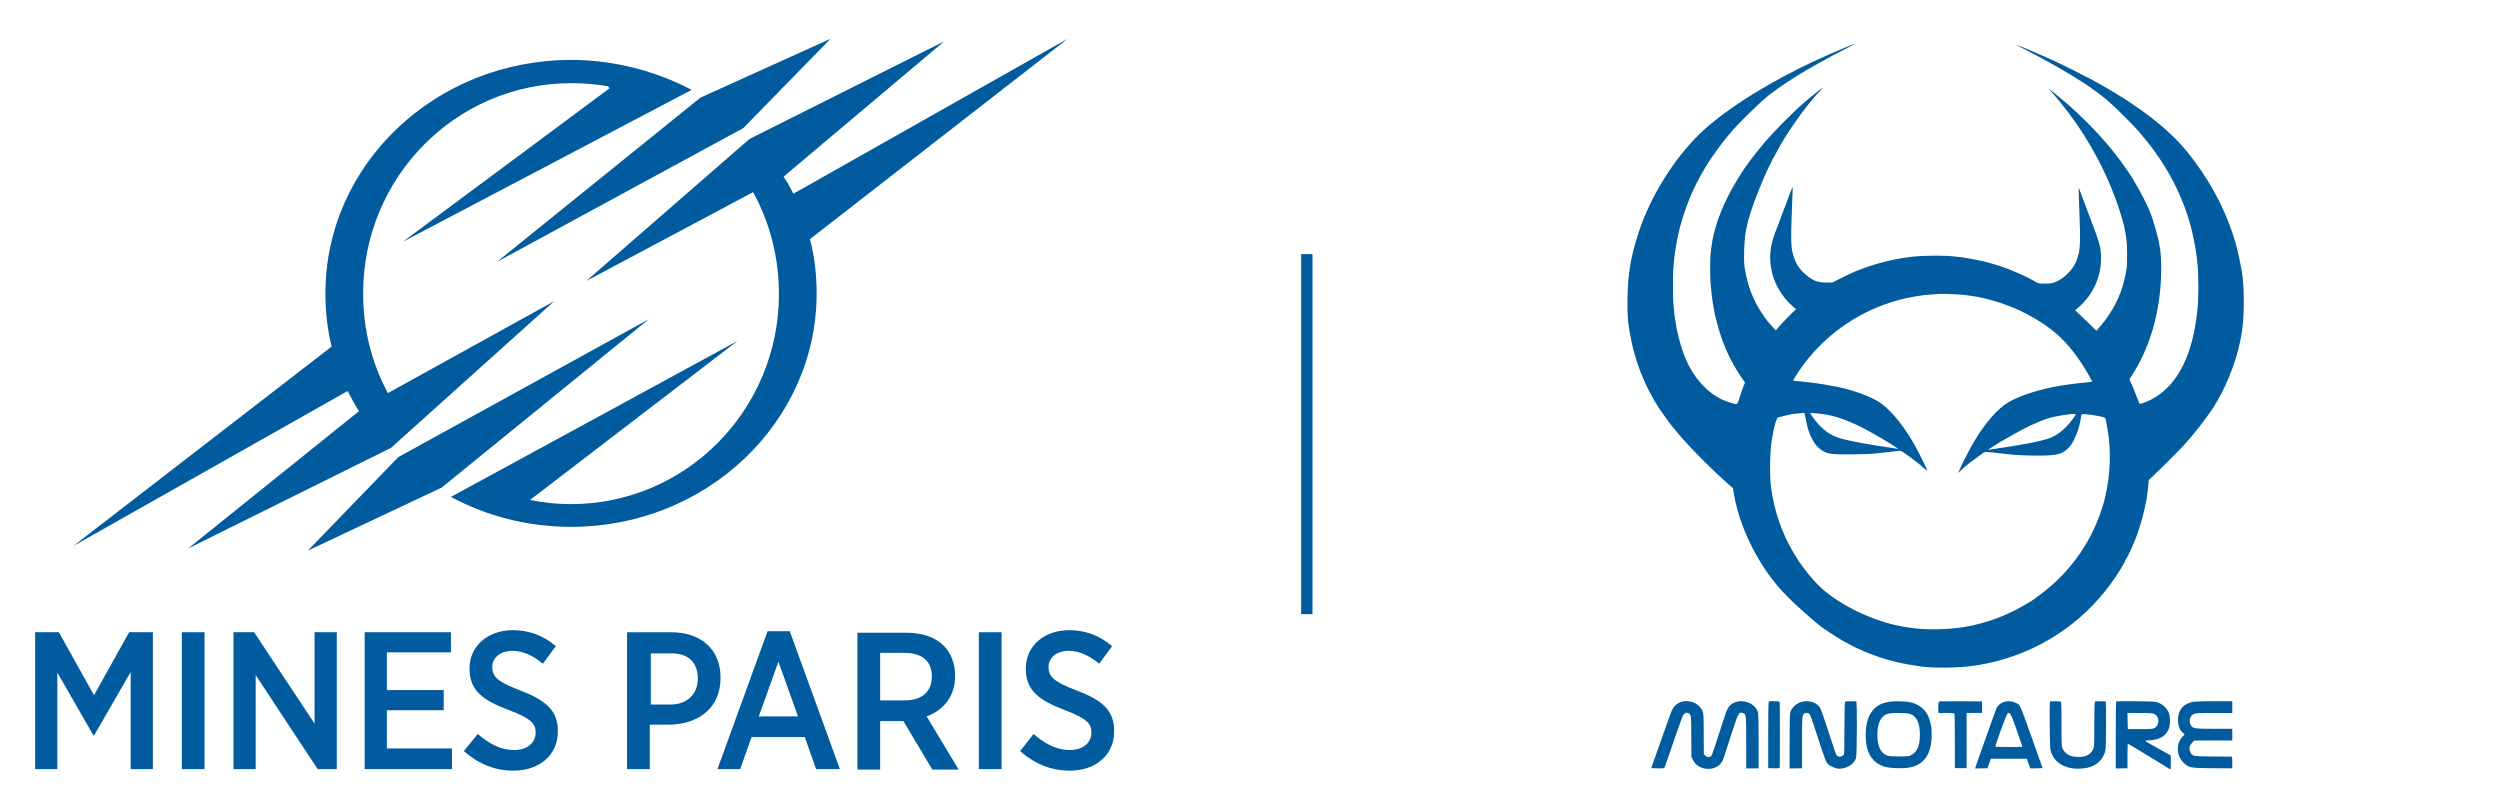 <?xml version="1.0" encoding="UTF-8" standalone="no"?>
<!-- Generator: Adobe Illustrator 27.9.0, SVG Export Plug-In . SVG Version: 6.00 Build 0)  -->

<svg
   version="1.1"
   id="Calque_1"
   x="0px"
   y="0px"
   viewBox="0 0 484 156"
   style="enable-background:new 0 0 484 156;"
   xml:space="preserve"
   sodipodi:docname="logo-mines-mino.svg"
   inkscape:version="1.3 (0e150ed, 2023-07-21)"
   xmlns:inkscape="http://www.inkscape.org/namespaces/inkscape"
   xmlns:sodipodi="http://sodipodi.sourceforge.net/DTD/sodipodi-0.dtd"
   xmlns="http://www.w3.org/2000/svg"
   xmlns:svg="http://www.w3.org/2000/svg"><defs
   id="defs18" /><sodipodi:namedview
   id="namedview18"
   pagecolor="#ffffff"
   bordercolor="#000000"
   borderopacity="0.25"
   inkscape:showpageshadow="2"
   inkscape:pageopacity="0.0"
   inkscape:pagecheckerboard="0"
   inkscape:deskcolor="#d1d1d1"
   inkscape:zoom="0.52941536"
   inkscape:cx="224.77625"
   inkscape:cy="-329.60887"
   inkscape:window-width="1680"
   inkscape:window-height="934"
   inkscape:window-x="0"
   inkscape:window-y="25"
   inkscape:window-maximized="1"
   inkscape:current-layer="Calque_1" />&#10;<style
   type="text/css"
   id="style1">&#10;	.st0{fill:#005B9F;}&#10;</style>&#10;<g
   id="g3">&#10;	<g
   id="g1">&#10;		<path
   class="st0"
   d="M158.1,56.8c0-3.6-0.4-7.2-1.3-10.5l49.9-38.8l-53.1,30c-0.6-1.2-1.2-2.3-1.9-3.3l31.1-26.2l-37.7,18.9    l-31.6,27.5l32.3-17.2c3.2,5.8,5,12.6,5,19.7c0,22.5-18,40.7-40.3,40.7c-2.7,0-5.4-0.3-7.9-0.8L142.8,66L87.3,96.2    c6.9,3.7,14.8,5.8,23.3,5.8C136.8,102,158.1,81.7,158.1,56.8"
   id="path1" />&#10;	</g>&#10;	<g
   id="g2">&#10;		<path
   class="st0"
   d="M67.3,75.7c0.7,1.3,1.4,2.7,2.2,3.9l-33.1,26.6l39.3-19.5l31.6-28.4L75.1,76.1c-3.1-5.7-4.8-12.3-4.8-19.3    c0-22.5,18-40.7,40.3-40.7c2.4,0,4.8,0.2,7.1,0.6l0.3,0.4L78,46.8l55.9-29.4c-6.8-3.6-15-5.8-23.3-5.8C84.3,11.6,63,31.8,63,56.8    c0,3.6,0.4,7,1.2,10.3l-50,38.6L67.3,75.7z"
   id="path2" />&#10;	</g>&#10;</g>&#10;<polygon
   class="st0"
   points="85.5,94.4 125.6,61.8 77.1,88.5 59.6,106.6 "
   id="polygon3" />&#10;<polygon
   class="st0"
   points="143.9,24.8 160.8,7.5 135.6,18.9 96.2,50.7 "
   id="polygon4" />&#10;<polygon
   class="st0"
   points="18.2,134.6 11.4,122.4 6.8,122.4 6.8,148.9 11.1,148.9 11.1,130.2 18.1,142.4 18.2,142.4 25.3,130.1   25.3,148.9 29.6,148.9 29.6,122.4 25,122.4 "
   id="polygon5" />&#10;<rect
   x="35.2"
   y="122.4"
   class="st0"
   width="4.4"
   height="26.5"
   id="rect5" />&#10;<polygon
   class="st0"
   points="60.9,140.1 49.2,122.4 45.2,122.4 45.2,148.9 49.5,148.9 49.5,130.7 61.5,148.9 65.2,148.9 65.2,122.4   60.9,122.4 "
   id="polygon6" />&#10;<polygon
   class="st0"
   points="74.9,137.5 85.9,137.5 85.9,133.6 74.9,133.6 74.9,126.3 87.3,126.3 87.3,122.4 70.6,122.4 70.6,148.9   87.5,148.9 87.5,144.9 74.9,144.9 "
   id="polygon7" />&#10;<g
   id="g9">&#10;	<g
   id="g7">&#10;		<path
   class="st0"
   d="M100.8,133.7c-4.5-1.7-5.5-2.7-5.5-4.6v0c0-1.7,1.5-3.1,3.9-3.1c2.1,0,4.1,1,5.9,2.5l2.5-3.4    c-2.4-2.1-5.3-3.1-8.3-3.1c-4.9,0-8.4,3.1-8.4,7.4v0.1c0,4.2,2.6,6.1,7.7,8c4.2,1.6,5.1,2.6,5.1,4.3v0c0,2-1.6,3.4-4.2,3.4    c-2.8,0-5-1.4-7-3.1l-2.7,3.3c2.9,2.6,6.2,3.8,9.6,3.8c5,0,8.6-3,8.6-7.6v-0.1C108,137.6,105.7,135.6,100.8,133.7"
   id="path7" />&#10;	</g>&#10;	<g
   id="g8">&#10;		<path
   class="st0"
   d="M135.1,131.4c0,2.9-2,5-5.3,5h-3.8v-9.9h3.8C133.1,126.4,135.1,128.1,135.1,131.4L135.1,131.4z M139.5,131.2    c0-5.5-3.8-8.8-9.6-8.8h-8.5v26.5h4.4v-8.6h3.8C135.2,140.2,139.5,137.1,139.5,131.2L139.5,131.2L139.5,131.2z"
   id="path8" />&#10;	</g>&#10;</g>&#10;<path
   class="st0"
   d="M146.9,138.7l3.8-10.6l3.8,10.6H146.9z M148.6,122.2l-9.7,26.7h4.4l2.2-6.2h10.3l2.2,6.2h4.6l-9.7-26.7H148.6z"
   id="path9" />&#10;<g
   id="g11">&#10;	<g
   id="g10">&#10;		<path
   class="st0"
   d="M175.1,135.6h-4.7v-9.2h4.8c3.3,0,5.2,1.6,5.2,4.5v0.1C180.4,133.8,178.6,135.6,175.1,135.6 M184.9,130.9    v-0.1c0-2.4-0.8-4.4-2.2-5.8c-1.6-1.6-4.1-2.5-7.1-2.5H166v26.5h4.4v-9.4h4.2c0.1,0,0.2,0,0.3,0l5.6,9.4h5.1l-6.2-10.3    C182.6,137.5,184.9,134.9,184.9,130.9"
   id="path10" />&#10;	</g>&#10;</g>&#10;<rect
   x="189.5"
   y="122.4"
   class="st0"
   width="4.4"
   height="26.5"
   id="rect11" />&#10;<g
   id="g13">&#10;	<g
   id="g12">&#10;		<path
   class="st0"
   d="M208.5,133.7c-4.5-1.7-5.5-2.7-5.5-4.6v0c0-1.7,1.5-3.1,3.9-3.1c2.1,0,4.1,1,5.9,2.5l2.5-3.4    c-2.4-2.1-5.3-3.1-8.3-3.1c-4.9,0-8.4,3.1-8.4,7.4v0.1c0,4.2,2.6,6.1,7.6,8c4.2,1.6,5.1,2.6,5.1,4.3v0c0,2-1.6,3.4-4.2,3.4    c-2.8,0-5-1.4-7-3.1l-2.6,3.3c2.9,2.6,6.2,3.8,9.6,3.8c5,0,8.6-3,8.6-7.6v-0.1C215.7,137.6,213.5,135.6,208.5,133.7"
   id="path11" />&#10;	</g>&#10;</g>&#10;<rect
   x="251.9"
   y="49.2"
   class="st0"
   width="2.2"
   height="69.7"
   id="rect13" />&#10;&#10;&#10;&#10;<path
   d="m 358.352,8.745 c -0.36,0.168 -1.284,0.552 -2.041,0.852 -1.26,0.528 -2.413,1.02 -4.381,1.921 -8.834,4.021 -17.345,9.302 -22.242,13.804 -4.585,4.225 -8.87,10.575 -11.487,17.033 -1.188,2.965 -2.293,6.866 -2.641,9.375 -0.024,0.192 -0.108,0.732 -0.168,1.2 -0.384,2.701 -0.432,8.102 -0.084,10.143 0.036,0.168 0.168,0.948 0.3,1.74 0.852,5.017 2.809,9.975 5.63,14.284 0.756,1.14 2.449,3.457 2.725,3.721 0.072,0.06 0.348,0.384 0.6,0.72 0.264,0.324 0.636,0.78 0.84,1.008 0.192,0.228 0.42,0.468 0.48,0.54 2.161,2.449 6.026,6.278 8.762,8.678 l 0.852,0.732 0.156,0.948 c 0.084,0.516 0.18,1.032 0.204,1.14 0.024,0.12 0.072,0.324 0.096,0.456 1.296,5.81 4.405,11.991 8.342,16.588 1.776,2.065 5.161,5.209 8.426,7.826 0.096,0.084 0.804,0.564 1.56,1.056 5.017,3.337 10.299,5.401 16.132,6.29 0.66,0.096 1.332,0.204 1.5,0.228 2.089,0.324 7.034,0.288 9.663,-0.072 0.468,-0.06 1.056,-0.144 1.32,-0.18 0.264,-0.036 1.104,-0.192 1.86,-0.348 9.675,-2.041 18.125,-7.502 23.91,-15.436 1.056,-1.44 2.737,-4.129 2.737,-4.369 0,-0.096 0.048,-0.192 0.108,-0.24 0.144,-0.084 1.068,-1.993 1.644,-3.385 1.008,-2.413 1.824,-5.209 2.389,-8.186 0.024,-0.168 0.084,-0.54 0.12,-0.84 0.036,-0.3 0.084,-0.66 0.108,-0.792 0.024,-0.132 0.084,-0.684 0.132,-1.236 l 0.084,-0.984 0.732,-0.696 c 1.032,-0.96 5.053,-4.969 5.918,-5.906 1.86,-2.005 4.333,-5.137 5.726,-7.262 2.965,-4.549 5.173,-10.599 5.786,-15.808 0.324,-2.785 0.324,-7.442 0,-9.699 -0.024,-0.168 -0.072,-0.54 -0.108,-0.84 -0.156,-1.152 -0.84,-4.321 -1.224,-5.654 -1.848,-6.35 -4.933,-12.183 -9.374,-17.693 -3.781,-4.693 -10.131,-9.483 -18.641,-14.068 -1.224,-0.66 -5.485,-2.797 -6.662,-3.337 -2.953,-1.356 -8.018,-3.517 -7.79,-3.313 0.06,0.048 1.272,0.696 2.689,1.416 3.793,1.957 7.778,4.249 10.563,6.086 1.284,0.84 3.661,2.593 4.201,3.097 0.168,0.156 0.576,0.516 0.9,0.804 0.876,0.768 3.361,3.205 4.261,4.165 6.146,6.578 10.143,14.092 11.751,22.098 0.336,1.716 0.432,2.233 0.564,3.397 0.036,0.3 0.084,0.732 0.108,0.96 0.276,2.101 0.276,7.646 0.013,9.375 -0.024,0.156 -0.084,0.612 -0.12,1.008 -0.084,0.756 -0.096,0.888 -0.324,2.137 -0.072,0.408 -0.156,0.9 -0.192,1.104 -0.132,0.816 -0.804,3.193 -1.2,4.261 -1.572,4.201 -3.925,7.106 -7.118,8.774 -0.84,0.444 -2.125,0.9 -2.221,0.804 -0.036,-0.036 -0.312,-0.708 -0.612,-1.488 -0.288,-0.78 -0.732,-1.848 -0.972,-2.353 -0.396,-0.852 -0.42,-0.948 -0.252,-1.14 0.108,-0.12 0.492,-0.72 0.864,-1.344 3.373,-5.569 5.161,-12.555 5.161,-20.057 0,-1.104 -0.12,-3.049 -0.216,-3.541 -0.024,-0.132 -0.084,-0.48 -0.132,-0.78 -0.252,-1.62 -1.236,-5.041 -1.921,-6.662 -0.552,-1.296 -1.476,-3.133 -2.317,-4.585 -1.188,-2.089 -1.008,-1.788 -2.233,-3.577 -2.821,-4.117 -6.578,-8.27 -10.995,-12.207 -1.152,-1.02 -3.841,-3.217 -3.937,-3.217 -0.06,0 0.264,0.372 1.056,1.2 0.36,0.372 1.993,2.401 2.845,3.541 4.225,5.617 7.694,12.267 9.759,18.713 0.852,2.653 1.116,3.793 1.368,5.822 0.144,1.104 0.156,4.441 0.036,5.293 -0.18,1.188 -0.264,1.632 -0.516,2.641 -0.78,3.121 -2.341,6.098 -4.549,8.678 l -0.804,0.924 -1.392,-1.368 c -0.78,-0.756 -1.704,-1.644 -2.065,-1.981 l -0.66,-0.612 0.3,-0.252 c 3.577,-2.929 5.269,-7.322 4.561,-11.811 -0.084,-0.468 -0.336,-1.38 -0.564,-2.041 -0.48,-1.368 -0.408,-1.164 -2.257,-6.062 l -1.38,-3.661 0.06,1.8 c 0.024,0.984 0.096,2.857 0.144,4.141 0.156,4.009 0.108,5.798 -0.192,6.962 -0.432,1.716 -0.96,2.665 -2.101,3.793 -0.768,0.756 -1.212,1.092 -1.981,1.464 -0.96,0.456 -1.032,0.48 -2.305,0.492 -1.116,0.024 -1.38,-0.012 -1.704,-0.204 -1.452,-0.876 -4.069,-2.089 -6.182,-2.857 -1.044,-0.384 -3.661,-1.164 -4.345,-1.296 -1.62,-0.324 -3.529,-0.672 -4.021,-0.732 -0.324,-0.036 -0.816,-0.096 -1.08,-0.12 -2.089,-0.264 -5.882,-0.252 -8.342,0 -2.797,0.3 -5.858,0.972 -8.582,1.897 -2.077,0.708 -3.133,1.152 -5.257,2.221 l -1.764,0.888 h -1.236 c -1.608,-0.012 -2.425,-0.312 -3.685,-1.32 -1.548,-1.248 -2.281,-2.425 -2.785,-4.441 -0.3,-1.176 -0.336,-2.989 -0.18,-7.046 0.192,-4.801 0.216,-5.762 0.168,-5.702 -0.048,0.06 -0.78,1.957 -1.188,3.121 -0.132,0.36 -0.312,0.84 -0.408,1.056 -0.096,0.204 -0.252,0.612 -0.348,0.9 -0.084,0.276 -0.408,1.152 -0.72,1.945 -0.3,0.792 -0.672,1.74 -0.804,2.101 -0.804,2.197 -1.032,4.153 -0.732,6.254 0.444,3.097 1.945,5.762 4.405,7.898 l 0.468,0.396 -0.888,0.864 c -0.924,0.9 -1.909,1.945 -2.617,2.761 l -0.408,0.48 -0.552,-0.6 c -0.972,-1.044 -1.32,-1.5 -2.113,-2.677 -1.788,-2.701 -2.761,-5.245 -3.373,-8.894 -0.228,-1.392 -0.084,-5.521 0.252,-7.082 0.036,-0.168 0.096,-0.468 0.132,-0.66 0.588,-3.277 3.673,-10.995 5.918,-14.8 0.204,-0.348 0.372,-0.66 0.372,-0.684 0,-0.12 1.764,-2.953 2.617,-4.201 1.981,-2.893 3.745,-5.137 5.401,-6.866 0.672,-0.708 0.432,-0.6 -0.576,0.24 -0.096,0.072 -0.444,0.36 -0.768,0.612 -0.588,0.468 -0.84,0.672 -1.524,1.272 -0.192,0.168 -0.72,0.624 -1.176,1.02 -1.02,0.876 -4.957,4.849 -5.954,5.99 -0.396,0.456 -0.78,0.888 -0.84,0.96 -0.24,0.252 -2.065,2.545 -2.797,3.505 -2.089,2.773 -4.429,6.854 -5.521,9.651 -0.192,0.492 -0.396,1.008 -0.444,1.14 -0.06,0.132 -0.108,0.264 -0.12,0.3 -0.013,0.036 -0.06,0.144 -0.096,0.24 -0.072,0.168 -0.648,2.113 -0.756,2.545 -0.024,0.12 -0.084,0.336 -0.12,0.48 -0.204,0.84 -0.516,2.821 -0.6,3.757 -0.132,1.656 -0.06,5.762 0.12,6.746 0.024,0.12 0.084,0.636 0.12,1.14 0.048,0.504 0.108,1.044 0.144,1.2 0.024,0.156 0.132,0.732 0.228,1.296 0.24,1.344 0.228,1.32 0.588,2.701 1.032,4.057 2.485,7.358 4.657,10.575 l 0.816,1.212 -0.288,0.708 c -0.156,0.384 -0.492,1.344 -0.732,2.113 -0.516,1.608 -0.324,1.5 -1.921,1.02 -1.872,-0.564 -3.529,-1.596 -5.041,-3.133 -2.281,-2.305 -3.757,-5.149 -4.801,-9.254 -0.216,-0.864 -0.432,-1.776 -0.468,-2.041 -0.036,-0.264 -0.084,-0.588 -0.12,-0.72 -0.024,-0.132 -0.084,-0.516 -0.12,-0.84 -0.048,-0.336 -0.108,-0.684 -0.132,-0.78 -0.024,-0.096 -0.084,-0.66 -0.12,-1.248 -0.048,-0.6 -0.108,-1.188 -0.132,-1.32 -0.084,-0.372 -0.084,-5.774 0,-6.674 0.144,-1.74 0.216,-2.293 0.444,-3.781 0.132,-0.864 0.288,-1.752 0.348,-1.981 0.06,-0.228 0.144,-0.6 0.18,-0.828 0.12,-0.696 0.78,-3.037 1.224,-4.333 1.945,-5.714 5.041,-10.923 9.519,-16.024 0.804,-0.924 4.273,-4.345 5.413,-5.353 1.476,-1.296 1.488,-1.308 2.989,-2.377 1.128,-0.816 1.909,-1.332 3.901,-2.593 1.981,-1.26 6.542,-3.781 9.723,-5.389 1.56,-0.792 1.897,-1.032 0.66,-0.504 z m 20.718,48.253 c 0.672,0.048 1.32,0.096 1.44,0.12 0.132,0.024 0.504,0.084 0.828,0.12 3.505,0.444 7.682,1.788 10.983,3.517 4.705,2.473 7.574,4.993 10.431,9.218 0.888,1.32 2.053,3.313 2.053,3.529 0,0.072 0.06,0.132 0.12,0.132 0.204,0 0.132,0.216 -0.084,0.288 -0.12,0.036 -0.624,0.096 -1.116,0.132 -0.492,0.048 -1.032,0.096 -1.2,0.12 -0.168,0.024 -0.6,0.072 -0.96,0.12 -0.36,0.036 -0.792,0.096 -0.96,0.12 -0.168,0.024 -0.54,0.084 -0.84,0.12 -4.129,0.576 -8.606,1.945 -10.923,3.337 -2.161,1.296 -4.429,3.889 -6.698,7.658 -0.696,1.164 -2.353,4.393 -2.761,5.389 l -0.276,0.66 0.516,-0.492 c 0.288,-0.264 0.648,-0.612 0.816,-0.756 0.444,-0.408 3.373,-2.593 3.685,-2.761 0.216,-0.108 0.588,-0.096 1.68,0.036 0.78,0.096 1.824,0.216 2.317,0.264 0.492,0.036 0.996,0.096 1.104,0.108 0.492,0.096 3.445,0.228 5.197,0.228 3.853,0 4.873,-0.264 6.146,-1.596 0.924,-0.96 1.969,-3.505 2.257,-5.533 0.132,-0.948 0.132,-0.936 0.756,-0.9 0.948,0.06 1.836,0.18 2.785,0.384 1.02,0.216 1.224,0.3 1.272,0.528 0.024,0.096 0.12,0.6 0.228,1.128 0.756,3.769 0.792,8.006 0.12,11.883 -0.276,1.56 -0.492,2.545 -0.78,3.481 -0.996,3.229 -1.993,5.473 -3.577,8.102 -2.125,3.505 -5.209,6.902 -8.486,9.314 -0.66,0.492 -1.248,0.924 -1.32,0.984 -0.42,0.336 -2.581,1.584 -3.757,2.185 -2.269,1.128 -4.285,1.909 -6.626,2.533 -1.344,0.36 -1.596,0.42 -3.325,0.708 -2.845,0.48 -7.142,0.564 -9.855,0.18 -0.216,-0.024 -0.624,-0.084 -0.9,-0.12 -5.497,-0.756 -11.955,-3.601 -16.228,-7.154 -1.44,-1.2 -3.529,-3.625 -4.933,-5.75 -2.593,-3.889 -4.345,-8.306 -5.101,-12.783 -0.06,-0.396 -0.144,-0.852 -0.168,-1.02 -0.348,-1.969 -0.312,-7.01 0.06,-9.423 0.12,-0.732 0.132,-0.816 0.372,-1.981 0.24,-1.236 0.624,-2.413 0.816,-2.509 0.204,-0.096 2.077,-0.564 2.713,-0.672 0.204,-0.036 0.768,-0.084 1.26,-0.132 0.492,-0.036 0.972,-0.084 1.044,-0.108 0.168,-0.06 0.168,-0.048 0.468,1.56 0.504,2.725 1.608,4.777 3.037,5.69 0.66,0.432 1.056,0.564 2.041,0.696 1.248,0.18 7.622,0.072 8.726,-0.132 0.132,-0.024 0.684,-0.084 1.248,-0.132 0.564,-0.048 1.104,-0.096 1.2,-0.12 0.096,-0.024 0.528,-0.072 0.96,-0.12 0.432,-0.048 0.864,-0.108 0.972,-0.12 0.3,-0.06 3.397,2.221 4.741,3.493 0.252,0.228 0.468,0.384 0.504,0.36 0.072,-0.084 -1.104,-2.533 -2.113,-4.393 -2.065,-3.805 -4.429,-6.818 -6.686,-8.534 -1.885,-1.428 -6.302,-2.989 -9.987,-3.541 -0.252,-0.036 -0.54,-0.084 -0.636,-0.108 -0.444,-0.12 -3.253,-0.516 -4.261,-0.6 -0.468,-0.036 -0.948,-0.096 -1.08,-0.12 -0.132,-0.024 -0.444,-0.048 -0.684,-0.048 -0.252,-0.012 -0.456,-0.072 -0.456,-0.144 0,-0.168 1.428,-2.341 2.185,-3.325 4.693,-6.074 10.995,-10.275 18.341,-12.255 1.14,-0.3 3.133,-0.696 4.009,-0.792 0.384,-0.048 0.804,-0.096 0.948,-0.132 0.144,-0.024 0.828,-0.084 1.524,-0.12 0.696,-0.048 1.272,-0.084 1.284,-0.096 0.048,-0.036 2.521,0.024 3.589,0.096 z m -25.339,23.298 c 2.773,0.528 5.798,1.8 9.687,4.081 0.108,0.06 0.432,0.24 0.708,0.396 0.804,0.444 3.025,1.836 3.229,2.029 0.156,0.156 0.156,0.168 0,0.108 -0.096,-0.036 -0.396,-0.096 -0.66,-0.132 -0.264,-0.036 -0.804,-0.12 -1.2,-0.18 -0.396,-0.06 -0.912,-0.132 -1.14,-0.168 -0.228,-0.024 -0.936,-0.144 -1.56,-0.252 -0.624,-0.108 -1.296,-0.216 -1.5,-0.252 -1.188,-0.18 -4.093,-0.792 -4.921,-1.032 -1.656,-0.48 -2.941,-1.284 -4.225,-2.653 -0.744,-0.804 -1.752,-2.173 -1.656,-2.269 0.084,-0.084 2.209,0.132 3.241,0.324 z m 48.049,0.096 c -0.072,0.144 -0.312,0.504 -0.528,0.78 -1.62,2.125 -3.133,3.289 -5.065,3.853 -0.78,0.24 -3.121,0.768 -3.985,0.9 -0.228,0.036 -0.528,0.084 -0.66,0.108 -0.588,0.12 -1.224,0.228 -1.5,0.264 -0.168,0.024 -0.816,0.132 -1.44,0.228 -0.624,0.108 -1.356,0.216 -1.62,0.252 -0.264,0.048 -0.612,0.096 -0.768,0.12 -0.864,0.144 -1.38,0.204 -1.332,0.156 0.036,-0.036 0.6,-0.396 1.26,-0.804 0.66,-0.408 1.284,-0.792 1.38,-0.852 0.168,-0.108 3.469,-1.957 3.853,-2.161 2.521,-1.332 4.861,-2.269 6.482,-2.581 1.176,-0.228 1.692,-0.312 2.269,-0.384 0.36,-0.036 0.672,-0.072 0.684,-0.084 0.013,0 0.264,-0.024 0.564,-0.036 0.528,-0.024 0.552,-0.012 0.408,0.24 z"
   id="path1-8"
   style="fill:#005b9f;fill-opacity:1;stroke:none;stroke-width:0.012" /><path
   d="m 325.655,135.822 c -0.252,0.06 -0.624,0.228 -0.84,0.372 -0.78,0.552 -1.056,0.984 -1.608,2.557 -0.144,0.396 -0.492,1.392 -0.792,2.221 -0.288,0.828 -0.828,2.341 -1.188,3.361 -0.372,1.02 -0.864,2.401 -1.092,3.061 -0.24,0.66 -0.432,1.236 -0.432,1.284 0,0.036 0.564,0.072 1.248,0.072 1.248,0.013 1.248,0.013 1.368,-0.312 0.072,-0.18 0.456,-1.272 0.852,-2.425 1.26,-3.709 2.377,-6.89 2.569,-7.346 0.324,-0.768 1.068,-0.9 1.476,-0.276 0.18,0.264 0.204,0.816 0.216,4.237 l 0.024,3.925 0.324,0.624 c 0.492,0.96 1.416,1.548 2.617,1.668 1.5,0.144 2.809,-0.624 3.253,-1.933 0.108,-0.336 0.66,-2.029 1.224,-3.781 1.728,-5.329 1.704,-5.269 2.485,-5.101 0.696,0.156 0.708,0.252 0.708,5.762 v 4.981 l 1.2,-0.013 1.2,-0.013 v -5.185 c 0,-3.193 -0.048,-5.341 -0.12,-5.618 -0.552,-1.956 -3.325,-2.857 -5.089,-1.644 -0.612,0.42 -0.9,0.936 -1.452,2.653 -1.921,5.966 -2.365,7.298 -2.533,7.43 -0.324,0.276 -0.732,0.252 -1.08,-0.06 l -0.336,-0.288 -0.013,-3.937 c -0.013,-3.697 -0.036,-3.985 -0.264,-4.501 -0.612,-1.368 -2.317,-2.137 -3.925,-1.776 z"
   id="path2-0"
   style="fill:#005b9f;fill-opacity:1;stroke:none;stroke-width:0.012" /><path
   d="m 342.508,135.786 c -0.156,0.024 -0.18,0.816 -0.18,6.482 v 6.446 l 1.116,0.024 c 1.068,0.024 1.104,0.013 1.116,-0.24 0.048,-1.044 0.036,-12.483 -0.013,-12.603 -0.06,-0.132 -1.524,-0.216 -2.041,-0.108 z"
   id="path3"
   style="fill:#005b9f;fill-opacity:1;stroke:none;stroke-width:0.012" /><path
   d="m 348.834,135.87 c -1.08,0.276 -1.969,1.116 -2.245,2.089 -0.072,0.252 -0.12,2.521 -0.12,5.618 v 5.197 l 1.2,-0.024 1.2,-0.013 v -4.969 c 0,-5.053 0.024,-5.305 0.456,-5.63 0.192,-0.144 0.564,-0.144 0.876,0 0.24,0.108 0.336,0.36 1.885,5.125 1.152,3.529 1.452,4.321 1.752,4.609 0.528,0.516 1.704,0.996 2.293,0.96 1.608,-0.132 2.701,-0.828 3.193,-2.041 0.192,-0.468 0.24,-10.971 0.048,-10.995 -0.576,-0.06 -2.029,-0.036 -2.137,0.036 -0.108,0.06 -0.144,1.38 -0.156,4.801 -0.024,5.81 0,5.329 -0.288,5.617 -0.336,0.336 -0.996,0.324 -1.224,-0.024 -0.18,-0.3 -0.18,-0.312 -1.837,-5.353 -0.624,-1.945 -1.236,-3.673 -1.356,-3.841 -0.66,-1.032 -2.173,-1.536 -3.541,-1.164 z"
   id="path4"
   style="fill:#005b9f;fill-opacity:1;stroke:none;stroke-width:0.012" /><path
   d="m 365.662,135.882 c -1.692,0.3 -2.677,0.924 -3.493,2.197 -0.648,1.044 -0.972,2.437 -0.972,4.285 0,3.301 1.188,5.281 3.637,6.062 0.888,0.288 3.241,0.396 4.513,0.216 3.097,-0.432 4.633,-2.569 4.621,-6.41 0,-1.212 -0.013,-1.32 -0.264,-2.401 -0.456,-2.005 -1.752,-3.337 -3.709,-3.841 -0.936,-0.24 -3.253,-0.3 -4.333,-0.108 z m 3.853,2.257 c 1.44,0.312 2.173,1.68 2.173,4.093 0,2.065 -0.504,3.301 -1.572,3.901 -0.504,0.276 -0.66,0.3 -2.269,0.312 -0.948,0.013 -1.945,-0.036 -2.209,-0.096 -1.308,-0.288 -2.077,-1.548 -2.161,-3.541 -0.084,-1.849 0.24,-3.193 0.948,-3.949 0.444,-0.48 0.78,-0.648 1.476,-0.756 0.696,-0.108 3.049,-0.072 3.613,0.036 z"
   id="path5"
   style="fill:#005b9f;fill-opacity:1;stroke:none;stroke-width:0.012" /><path
   d="m 375.493,135.786 c -0.144,0.024 -0.204,0.216 -0.24,0.78 -0.024,0.408 -0.024,0.912 0,1.104 l 0.036,0.372 1.5,-0.013 c 0.912,0 1.536,0.036 1.584,0.12 0.048,0.06 0.084,2.473 0.084,5.341 v 5.221 h 1.14 1.14 v -5.341 -5.341 h 1.5 1.5 v -1.116 c 0,-0.6 -0.024,-1.116 -0.06,-1.116 -0.156,-0.036 -8.018,-0.048 -8.186,-0.013 z"
   id="path6"
   style="fill:#005b9f;stroke:none;stroke-width:0.012;fill-opacity:1" /><path
   d="m 388.42,135.786 c -0.948,0.168 -1.608,0.672 -1.945,1.464 -0.108,0.228 -0.48,1.248 -0.828,2.245 -0.984,2.785 -1.897,5.341 -2.449,6.878 -0.276,0.756 -0.564,1.608 -0.66,1.897 l -0.156,0.504 1.188,-0.024 1.188,-0.013 0.192,-0.552 c 0.12,-0.3 0.276,-0.72 0.348,-0.924 l 0.156,-0.372 h 3.469 3.469 l 0.336,0.936 0.336,0.936 1.188,-0.013 c 0.648,-0.013 1.188,-0.036 1.188,-0.048 0,-0.024 -0.708,-2.029 -1.572,-4.453 -2.941,-8.258 -2.701,-7.706 -3.589,-8.162 -0.516,-0.264 -1.368,-0.396 -1.861,-0.3 z m 1.56,4.285 c 1.44,4.057 1.584,4.501 1.512,4.513 -0.312,0.048 -5.101,0.036 -5.173,-0.013 -0.132,-0.096 2.113,-6.278 2.353,-6.446 0.408,-0.3 0.636,0.06 1.308,1.945 z"
   id="path7-2"
   style="fill:#005b9f;stroke:none;stroke-width:0.012;fill-opacity:1" /><path
   d="m 396.858,135.93 c -0.084,0.372 -0.013,8.366 0.072,9.002 0.36,2.425 2.617,3.985 5.666,3.889 2.677,-0.084 4.369,-1.248 4.981,-3.409 0.108,-0.384 0.144,-1.836 0.156,-5.077 0.013,-2.485 -0.013,-4.525 -0.048,-4.537 -0.3,-0.048 -1.897,-0.048 -2.041,0 -0.156,0.06 -0.18,0.648 -0.192,4.453 0,4.213 -0.013,4.393 -0.252,4.861 -0.504,0.972 -1.26,1.38 -2.605,1.428 -1.548,0.072 -2.689,-0.468 -3.217,-1.488 -0.264,-0.528 -0.264,-0.6 -0.276,-4.885 0,-3.781 -0.024,-4.357 -0.18,-4.369 -0.096,-0.013 -0.6,-0.024 -1.104,-0.036 -0.732,-0.013 -0.936,0.024 -0.96,0.168 z"
   id="path8-4"
   style="fill:#005b9f;stroke:none;stroke-width:0.012;fill-opacity:1" /><path
   d="m 409.726,135.786 c -0.084,0.036 -0.12,2.305 -0.12,6.518 v 6.47 l 1.14,-0.024 1.14,-0.013 v -2.389 c 0,-1.308 0.024,-2.377 0.06,-2.377 0.048,0 2.917,1.74 6.542,3.949 0.888,0.552 1.656,1.02 1.704,1.056 0.048,0.024 0.084,-0.576 0.084,-1.332 l -0.013,-1.38 -2.605,-1.452 c -2.257,-1.248 -2.533,-1.44 -2.173,-1.452 2.401,-0.036 3.649,-0.66 4.345,-2.125 0.384,-0.816 0.384,-2.605 -0.013,-3.397 -0.48,-1.008 -1.404,-1.728 -2.533,-1.969 -0.408,-0.096 -7.31,-0.168 -7.562,-0.084 z m 7.394,2.461 c 0.852,0.444 1.008,1.668 0.312,2.461 -0.36,0.408 -0.708,0.456 -3.205,0.456 l -2.281,-0.013 -0.036,-1.56 -0.036,-1.572 2.437,0.013 c 2.005,0.013 2.509,0.048 2.809,0.216 z"
   id="path9-8"
   style="fill:#005b9f;stroke:none;stroke-width:0.012;fill-opacity:1" /><path
   d="m 424.85,135.834 c -0.96,0.108 -1.945,0.588 -2.437,1.2 -1.08,1.344 -0.996,3.841 0.168,4.825 l 0.372,0.312 -0.48,0.528 c -1.26,1.368 -1.092,3.745 0.348,5.041 1.02,0.924 1.2,0.948 5.545,0.984 l 3.805,0.024 v -1.128 c 0,-0.996 -0.024,-1.128 -0.204,-1.14 -0.12,0 -1.752,-0.013 -3.637,-0.024 -3.829,-0.024 -3.925,-0.048 -4.273,-0.864 -0.3,-0.732 -0.216,-1.188 0.288,-1.74 l 0.468,-0.48 2.209,-0.013 c 1.212,0 2.869,0 3.685,0 l 1.464,0.013 v -1.14 -1.14 h -3.481 c -3.769,0 -4.117,-0.048 -4.501,-0.636 -0.516,-0.792 -0.252,-1.872 0.54,-2.233 0.384,-0.168 0.948,-0.192 3.937,-0.192 h 3.505 v -1.14 -1.14 h -3.277 c -1.788,0 -3.613,0.036 -4.045,0.084 z"
   id="path10-3"
   style="fill:#005b9f;stroke:none;stroke-width:0.012;fill-opacity:1" /></svg>
